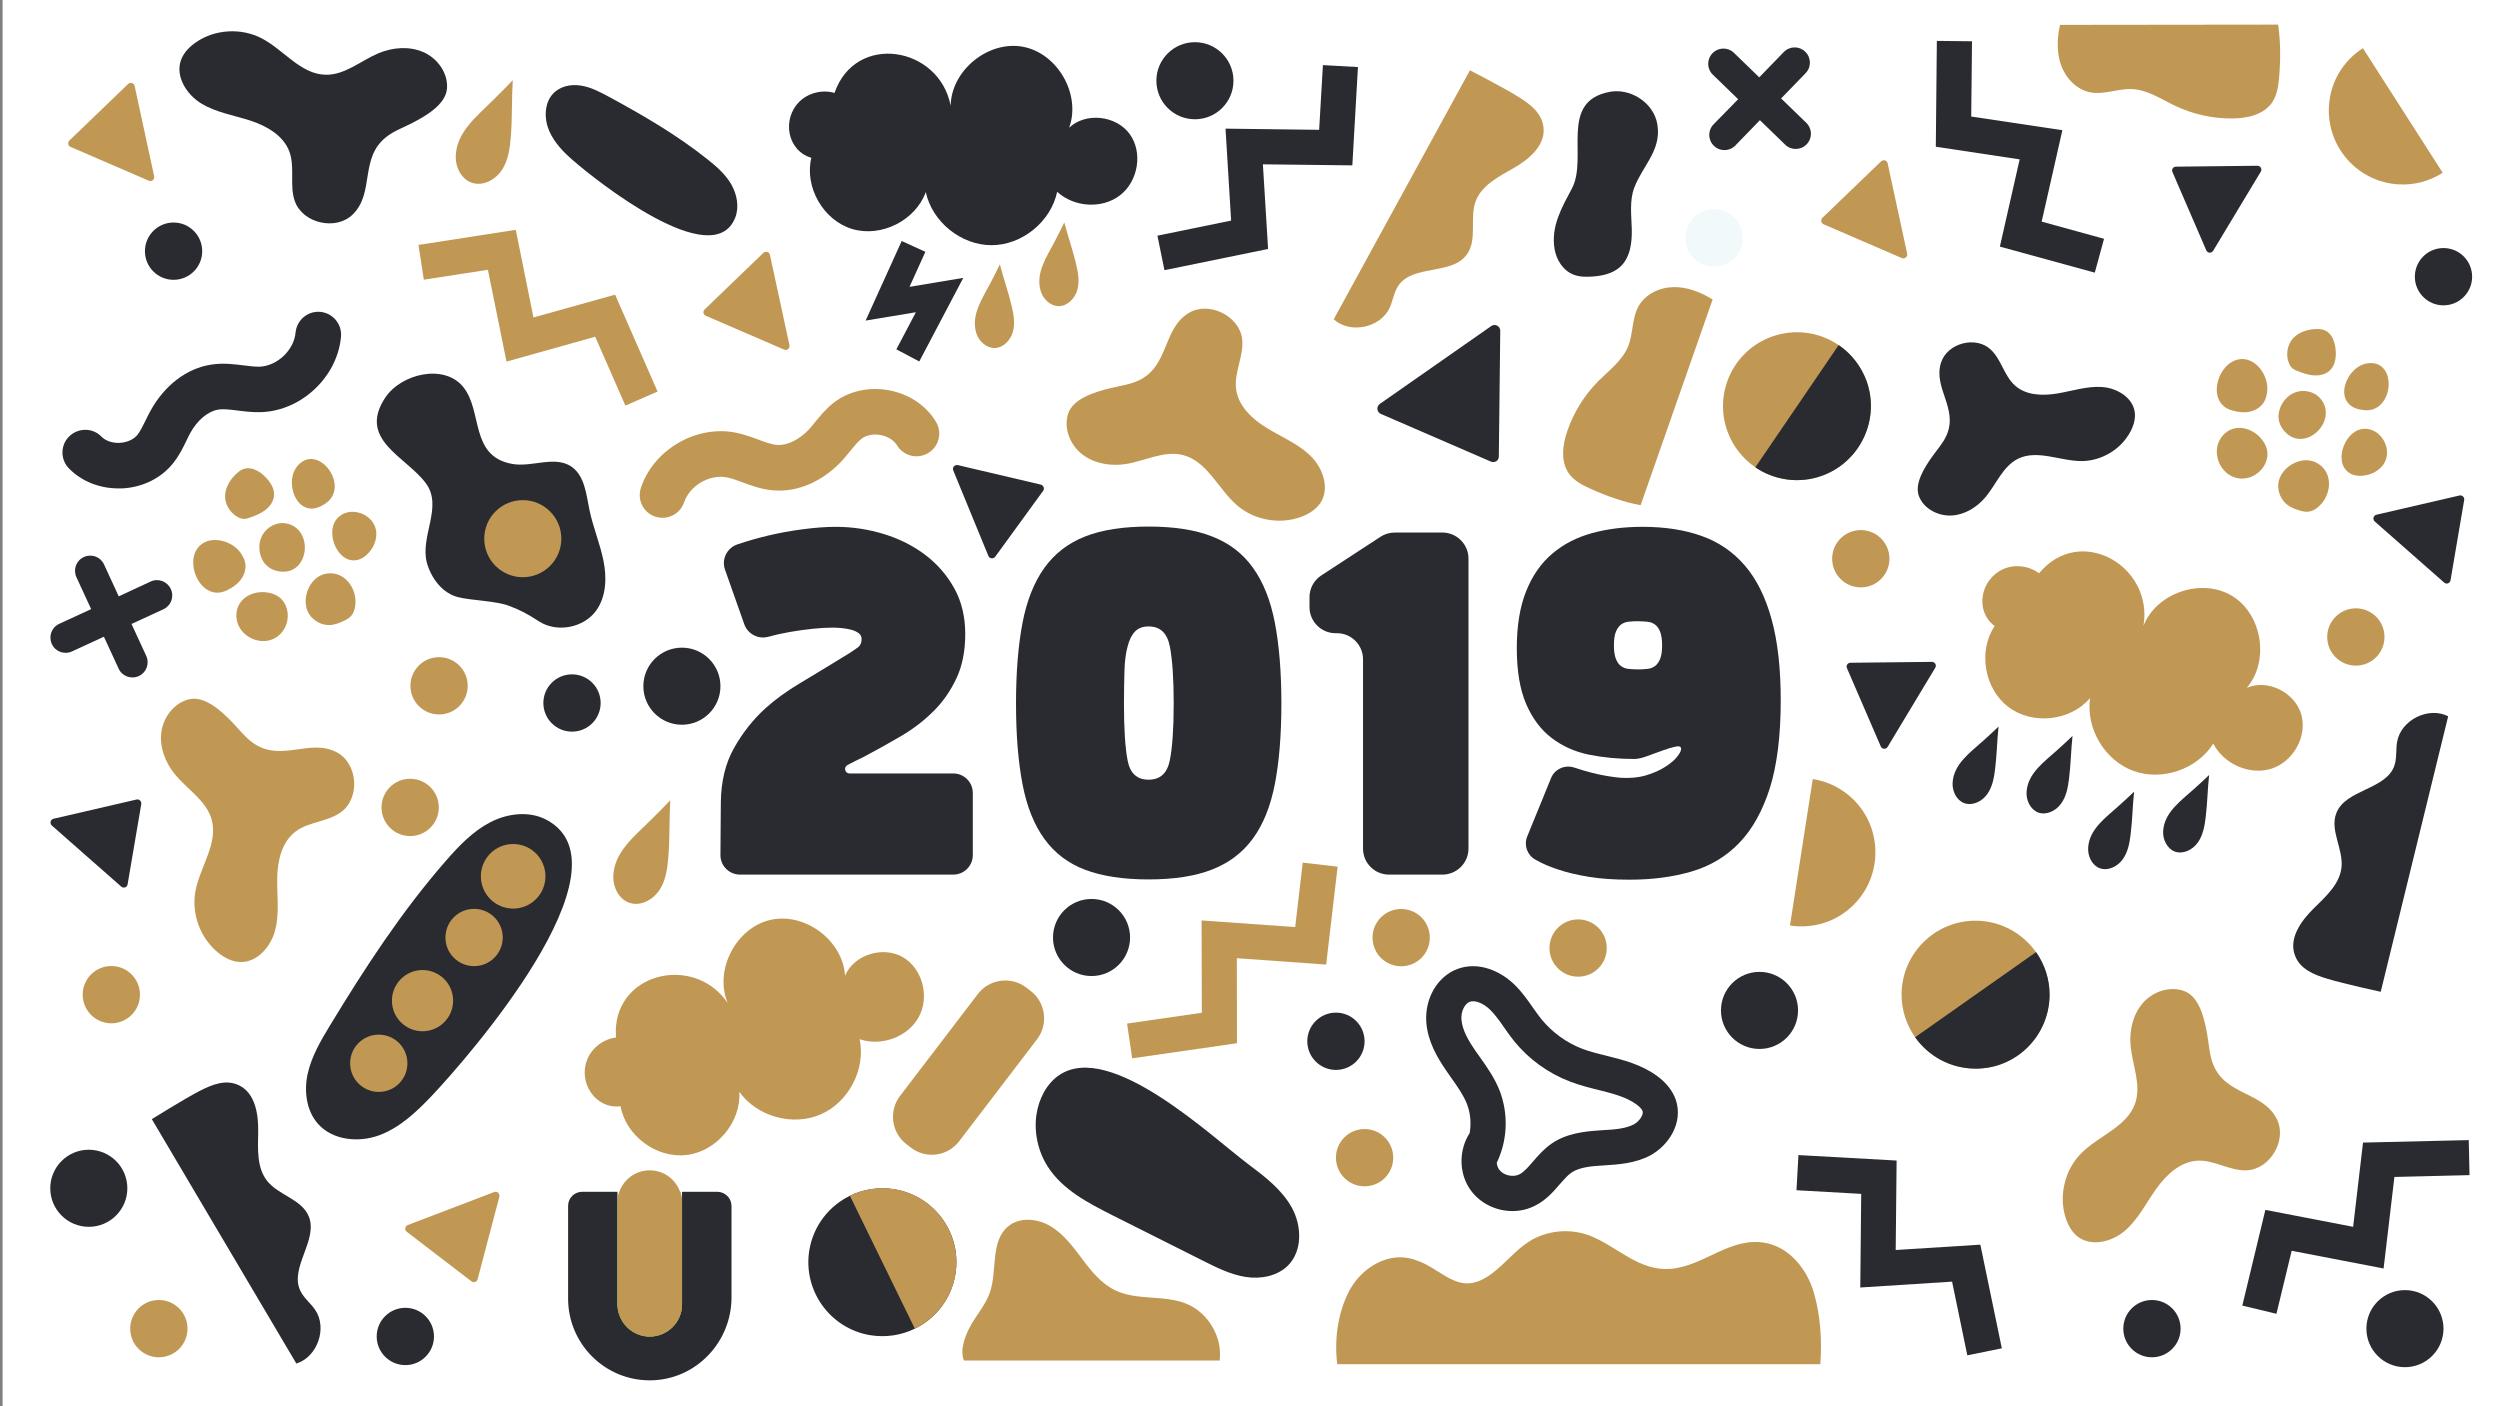 <?xml version="1.0" encoding="utf-8"?>
<!-- Generator: Adobe Illustrator 22.1.0, SVG Export Plug-In . SVG Version: 6.00 Build 0)  -->
<svg version="1.1" xmlns="http://www.w3.org/2000/svg" xmlns:xlink="http://www.w3.org/1999/xlink" x="0px" y="0px"
	 viewBox="0 0 1920 1080" style="enable-background:new 0 0 1920 1080;" xml:space="preserve">
<rect x="0" y="0" width="1920" height="1080" fill="#808080" stroke="none"/>
<style type="text/css">
	.st0{fill:#FFFFFF;}
	.st1{fill:#C09854;}
	.st2{fill:#292B30;}
	.st3{fill:#F2F9FB;}
	.st4{fill:#42AC3F;}
</style>
<g id="Back">
	<g>
		<rect x="2" y="0" class="st0" width="1918" height="1080"/>
	</g>
</g>
<g id="Layer_1">
	<g>
		<polygon class="st1" points="480.3,311.5 457.1,258.6 389,277.7 374.7,207.2 325.5,214.8 321.4,188.1 396.1,176.5 409.7,243.8 
			472.4,226.3 505,300.7 		"/>
	</g>
	<g>
		<polygon class="st2" points="1748.3,1009 1722.1,1002.7 1739.8,929.2 1807.2,942.2 1814.8,877.5 1896,875.6 1896.6,902.5 
			1838.9,903.9 1830.6,974.2 1760,960.6 		"/>
	</g>
	<g>
		<path class="st1" d="M1024.3,245.2c12.6,11.4,35.7,6.7,42.9-8.7c2.6-5.6,3.3-12.1,6.8-17.2c11.1-16.3,40.9-7.8,52.5-23.8
			c8.3-11.3,2-27.8,6.8-40.9c4.6-12.4,17.8-19,29.3-25.6c11.5-6.6,23.6-16.7,22.9-29.9c-0.6-12-10.2-19-19.5-24.8
			c-11.7-7.3-37.1-20.3-37.1-20.3L1024.3,245.2z"/>
	</g>
	<g>
		<path class="st2" d="M227.6,1047.2c16.2-5,24-27.3,14.4-41.3c-3.5-5.1-8.7-9-11.4-14.7c-8.4-17.9,14.2-39.1,6.4-57.3
			c-5.5-12.9-22.9-15.9-31.7-26.8c-8.3-10.3-7.2-25-7-38.2c0.2-13.2-2.3-28.8-14-35c-10.6-5.6-21.5-0.9-31.3,4.1
			c-12.2,6.4-36.4,21.5-36.4,21.5L227.6,1047.2z"/>
	</g>
	<g>
		<path class="st2" d="M1880.2,550.1c-15.1-7.7-36.2,2.8-39.2,19.5c-1.1,6.1-0.1,12.6-2.1,18.4c-6.5,18.7-37.5,18.1-44.6,36.5
			c-5.1,13.1,5.3,27.3,4,41.3c-1.2,13.2-12.3,22.9-21.7,32.2c-9.4,9.3-18.5,22.2-14.4,34.8c3.6,11.4,14.8,15.7,25.2,18.9
			c13.2,4,41,10,41,10L1880.2,550.1z"/>
	</g>
	<g>
		<path class="st2" d="M801.1,377l-36.8,50.6c-1.4,1.9-4.3,1.5-5.2-0.6l-27-65.7c-0.9-2.3,1.1-4.6,3.5-4.1l63.8,15
			C801.5,372.8,802.4,375.3,801.1,377z"/>
	</g>
	<g>
		<path class="st1" d="M362.1,984.1L312.4,946c-1.9-1.4-1.4-4.3,0.8-5.2l66.3-25.3c2.3-0.9,4.6,1.2,4,3.6l-16.7,63.4
			C366.3,984.6,363.8,985.4,362.1,984.1z"/>
	</g>
	<g>
		<path class="st2" d="M1671.1,128l62.6-0.7c2.3,0,3.8,2.5,2.6,4.5l-36.6,60.8c-1.3,2.1-4.3,1.9-5.3-0.4l-26-60.2
			C1667.6,130.2,1669,128,1671.1,128z"/>
	</g>
	<g>
		<path class="st2" d="M1421.1,509l62.6-0.7c2.3,0,3.8,2.5,2.6,4.5l-36.6,60.8c-1.3,2.1-4.3,1.9-5.3-0.4l-26-60.2
			C1417.6,511.2,1419,509,1421.1,509z"/>
	</g>
	<g>
		<path class="st1" d="M1399.6,167.3l45.1-43.4c1.7-1.6,4.5-0.8,5,1.5l15,69.4c0.5,2.4-1.9,4.4-4.1,3.4l-60.2-26
			C1398.5,171.3,1398.1,168.8,1399.6,167.3z"/>
	</g>
	<g>
		<path class="st1" d="M541.2,237.6l45.1-43.4c1.7-1.6,4.5-0.8,5,1.5l15,69.4c0.5,2.4-1.9,4.4-4.1,3.4l-60.2-26
			C540.1,241.7,539.6,239.1,541.2,237.6z"/>
	</g>
	<g>
		<path class="st1" d="M53.3,107.9l45.1-43.4c1.7-1.6,4.5-0.8,5,1.5l15,69.4c0.5,2.4-1.9,4.4-4.1,3.4l-60.2-26
			C52.2,112,51.8,109.4,53.3,107.9z"/>
	</g>
	<g>
		<path class="st2" d="M1892.5,384l-10.5,61.7c-0.4,2.3-3.2,3.3-4.9,1.7l-53.3-46.9c-1.8-1.6-1.1-4.6,1.3-5.2l63.9-14.8
			C1890.9,380.1,1892.9,381.9,1892.5,384z"/>
	</g>
	<g>
		<path class="st2" d="M108.5,617.5l-10.5,61.7c-0.4,2.3-3.2,3.3-4.9,1.7l-53.3-46.9c-1.8-1.6-1.1-4.6,1.3-5.2l63.9-14.8
			C106.9,613.6,108.8,615.4,108.5,617.5z"/>
	</g>
	<g>
		<circle class="st1" cx="337.2" cy="526.7" r="22"/>
	</g>
	<g>
		<circle class="st2" cx="311.3" cy="1026.4" r="22"/>
	</g>
	<g>
		<circle class="st2" cx="439.3" cy="539.9" r="22"/>
	</g>
	<g>
		<circle class="st2" cx="133.3" cy="192.9" r="22"/>
	</g>
	<g>
		<circle class="st3" cx="1316.4" cy="182.7" r="22"/>
	</g>
	<g>
		<circle class="st1" cx="85.5" cy="763.9" r="22"/>
	</g>
	<g>
		<circle class="st1" cx="315" cy="620.1" r="22"/>
	</g>
	<g>
		<circle class="st1" cx="122" cy="1020.4" r="22"/>
	</g>
	<g>
		<circle class="st1" cx="1212" cy="728.1" r="22"/>
	</g>
	<g>
		<circle class="st1" cx="1076.1" cy="720.1" r="22"/>
	</g>
	<g>
		<circle class="st1" cx="1048" cy="889.1" r="22"/>
	</g>
	<g>
		<circle class="st1" cx="1429.1" cy="429.1" r="22"/>
	</g>
	<g>
		<circle class="st2" cx="1652.7" cy="1020.4" r="22"/>
	</g>
	<g>
		<circle class="st2" cx="1876.6" cy="212.5" r="22"/>
	</g>
	<g>
		<circle class="st1" cx="1809.3" cy="489.2" r="22"/>
	</g>
	<g>
		<polygon class="st2" points="1510.9,1040.9 1499.2,984.3 1428.7,988.8 1429.4,916.9 1379.7,914.1 1381.2,887.1 1456.6,891.3 
			1455.9,960 1520.9,955.9 1537.4,1035.5 		"/>
	</g>
	<g>
		<polygon class="st2" points="1608.8,209.4 1535.9,189.4 1551.1,122.4 1486.7,112.7 1487.5,31.4 1514.5,31.7 1513.9,89.5 
			1583.9,100 1568,170.2 1615.9,183.4 		"/>
	</g>
	<g>
		<polygon class="st2" points="894.3,207.5 888.9,181 945.5,169.4 941.2,98.8 1013.1,99.7 1016,50 1042.9,51.5 1038.6,127 
			969.9,126.2 973.9,191.2 		"/>
	</g>
	<g>
		<path class="st2" d="M813.6,825.6c-10,6.7-15.8,18.5-17.6,30.4c-2,13.8,1.2,28.3,8.7,40c11.3,17.7,31,27.9,49.8,37.4
			c23.2,11.7,46.5,23.4,69.7,35c10.4,5.2,21,10.5,32.5,12.3c11.5,1.8,24.3-0.6,32.5-8.8c11.2-11.3,10.6-30.4,3-44.3
			c-7.6-13.9-20.7-23.9-33.4-33.4C930.5,873,852.9,799.2,813.6,825.6z"/>
	</g>
	<g>
		<path class="st2" d="M623.1,121.2c-18.8-5.6-22.5-29.9-9.3-43c6.9-6.9,17.8-9.6,27.1-6.8c16.1-46.7,80.5-35.9,89.2,9.8
			c0.5-27.2,28.8-50.2,55.5-45.3c26.7,5,44.8,36.7,35.5,62.2c12.8-12.1,36-9.4,46.4,4.7c10.4,14.1,6.7,36.3-7.2,47.1
			c-13.9,10.8-35.5,9.3-48.4-2.6c-4.8,22.9-26.9,41-50.4,41c-23.4,0-45.6-17.9-50.5-40.8c-7.9,21.8-34.1,35-56.4,28.4
			S617.7,143.7,623.1,121.2z"/>
	</g>
	<g>
		<polygon class="st2" points="706,277.6 688.4,268.3 703.4,239.8 664.8,246.2 692.5,185.1 710.7,193.4 698.5,220.3 739.8,213.4 		
			"/>
	</g>
	<g>
		<path class="st1" d="M749.8,255.8c-4.3-13.8,4.7-26.6,10.8-38.3c2.5-4.9,5-9.6,7.3-14.5c2.7,10.6,6.5,21,9,31.8
			c1.6,6.6,2.8,13.5,1,20c-1.8,6.5-7.4,12.4-14.1,12.5C757.3,267.3,751.7,261.9,749.8,255.8z"/>
	</g>
	<g>
		<path class="st1" d="M799.3,223.6c-4.3-13.8,4.7-26.6,10.8-38.3c2.5-4.9,5-9.6,7.3-14.5c2.7,10.6,6.5,21,9,31.8
			c1.6,6.6,2.8,13.5,1,20c-1.8,6.5-7.4,12.4-14.1,12.5C806.8,235.2,801.2,229.8,799.3,223.6z"/>
	</g>
	<g>
		<path class="st1" d="M350,120.5c0.2-19,16.6-31.5,28.8-43.7c5.1-5.1,10.1-10,15-15.2c-0.9,14.4-0.3,28.9-1.5,43.4
			c-0.7,8.9-1.9,18-6.8,25.5c-4.8,7.4-14.2,12.6-22.7,10C354.7,138,349.9,129,350,120.5z"/>
	</g>
	<g>
		<path class="st1" d="M471,673.5c0.2-19,16.6-31.5,28.8-43.7c5.1-5.1,10.1-10,15-15.2c-0.9,14.4-0.3,28.9-1.5,43.4
			c-0.7,8.9-1.9,18-6.8,25.5c-4.8,7.4-14.2,12.6-22.7,10C475.7,691,470.9,682,471,673.5z"/>
	</g>
	<g>
		<path class="st1" d="M1531.9,480.8c-15.7-11.8-10.7-35.8,6.3-43.6c8.9-4.1,20-2.8,27.8,3.1c31.4-38.2,88-5.6,80.2,40.3
			c9.9-25.3,44.5-37,67.8-23.1s29.2,50,11.6,70.7c16.2-6.9,37,3.7,41.8,20.6c4.8,16.9-6.4,36.4-23.1,41.6s-36.5-3.7-44.5-19.3
			c-12.5,19.8-39.5,29-61.5,20.9c-22-8.1-36.5-32.7-33.1-55.9c-15,17.7-44.2,20.9-62.7,6.9C1523.9,529,1519,500,1531.9,480.8z"/>
	</g>
	<g>
		<path class="st2" d="M1603.7,651.1c0.8-14.4,13.7-23.3,23.4-32.1c4.1-3.7,8-7.2,11.9-11c-1.2,10.9-1.3,22-2.7,32.9
			c-0.8,6.7-2.1,13.6-6.1,19.1c-3.9,5.5-11.2,9.1-17.6,6.8C1606.7,664.6,1603.3,657.6,1603.7,651.1z"/>
	</g>
	<g>
		<path class="st2" d="M1499.6,601.1c0.8-14.4,13.7-23.3,23.4-32.1c4.1-3.7,8-7.2,11.9-11c-1.2,10.9-1.3,22-2.7,32.9
			c-0.8,6.7-2.1,13.6-6.1,19.1c-3.9,5.5-11.2,9.1-17.6,6.8C1502.6,614.6,1499.2,607.6,1499.6,601.1z"/>
	</g>
	<g>
		<path class="st2" d="M1661.3,638.3c0.8-14.4,13.7-23.3,23.4-32.1c4.1-3.7,8-7.2,11.9-11c-1.2,10.9-1.3,22-2.7,32.9
			c-0.8,6.7-2.1,13.6-6.1,19.1c-3.9,5.5-11.2,9.1-17.6,6.8C1664.3,651.7,1660.9,644.7,1661.3,638.3z"/>
	</g>
	<g>
		<path class="st2" d="M1556.4,608.3c0.8-14.4,13.7-23.3,23.4-32.1c4.1-3.7,8-7.2,11.9-11c-1.2,10.9-1.3,22-2.7,32.9
			c-0.8,6.7-2.1,13.6-6.1,19.1c-3.9,5.5-11.2,9.1-17.6,6.8C1559.4,621.7,1556,614.7,1556.4,608.3z"/>
	</g>
	<g>
		<path class="st1" d="M476.6,849.6c-19.5,2.4-32.6-18.4-25.7-35.7c3.6-9.1,12.4-15.9,22.2-17.1c-3.9-49.3,59.5-65.1,85.7-26.6
			c-10.4-25.1,6.3-57.6,32.8-63.7s55.7,15.7,57.4,42.8c6.9-16.2,29.2-23,44.4-14.2c15.2,8.8,20.7,30.6,12.2,46
			c-8.4,15.4-28.8,22.7-45.4,17c4.8,22.9-8.3,48.3-29.8,57.7c-21.5,9.4-49,1.8-62.6-17.3c1.5,23.1-17.3,45.7-40.3,48.5
			C504.3,889.9,480.7,872.4,476.6,849.6z"/>
	</g>
	<g>
		<path class="st1" d="M1754.4,331.1c15.4,17.7,42-7.8,27.8-24.9c-4.5-5.4-12.5-7.3-19.1-5s-11.6,8.5-12.9,15.4
			C1749.1,322,1750.9,327.2,1754.4,331.1z"/>
	</g>
	<g>
		<path class="st1" d="M1749.8,371c-0.8,6.3,1.9,13,7,16.8c2.6,2,5.8,3.2,8.9,4.1c2.4,0.8,5,1.4,7.5,1c3-0.4,5.7-2.1,7.9-4.2
			c9.9-9,11.1-26.8-2.4-33.5C1767.3,349.5,1751.5,358.7,1749.8,371z"/>
	</g>
	<g>
		<path class="st1" d="M1806.6,364.4c2,0.8,4.2,1.1,6.4,1c6.5-0.1,13-2.9,17-8c8.9-11.6-1.7-30.6-16.6-27.8
			C1799.4,332.4,1791.2,358.1,1806.6,364.4z"/>
	</g>
	<g>
		<path class="st1" d="M1811.9,314.4c2.5,0.5,5,0.9,7.5,0.6c19.3-2.2,21-38-0.2-36.1C1801.7,280.5,1790.9,309.7,1811.9,314.4z"/>
	</g>
	<g>
		<path class="st1" d="M1759,262.7c-2.7,4.8-3.2,10.8-1.2,15.9c0.7,1.8,1.7,3.5,3.2,4.6c1,0.7,2.1,1.2,3.2,1.6
			c4.2,1.7,8.6,3.3,13.1,3.5c4.6,0.3,9.4-1,12.5-4.3c3.7-3.9,4.4-9.7,4-15c-0.6-7.9-4-15.8-12.6-16.3
			C1772.9,252.3,1763.3,255.2,1759,262.7z"/>
	</g>
	<g>
		<path class="st1" d="M1710,313.5c1.4,0.8,3,1.4,4.5,1.8c4.3,1.2,8.9,1.8,13.2,0.9s8.5-3.4,10.9-7.2c1.5-2.4,2.2-5.3,2.6-8.1
			c1.7-13.2-11-30.3-25.7-23.7C1703,282.8,1696.4,305.4,1710,313.5z"/>
	</g>
	<g>
		<path class="st1" d="M1720.5,367.5c-14.5-1-22.8-19-15-30.9c7.6-11.5,21.9-9.7,30.5-0.4c2.4,2.6,4.3,5.8,5.1,9.4
			c1.5,7.3-2.6,15.2-9.1,19C1728.6,366.8,1724.5,367.8,1720.5,367.5z"/>
	</g>
	<g>
		<path class="st1" d="M214.8,438.9c23.2,3.1,26.5-33.5,4.5-37c-6.9-1.1-14.2,2.8-17.7,8.9s-3.1,14,0.4,20.1
			C204.8,435.5,209.6,438.2,214.8,438.9z"/>
	</g>
	<g>
		<path class="st1" d="M237.6,471.9c3.5,5.3,10,8.6,16.3,8.1c3.3-0.3,6.4-1.4,9.4-2.8c2.3-1,4.7-2.3,6.4-4.2c2-2.3,2.9-5.4,3.2-8.4
			c1.5-13.3-9.3-27.5-23.9-23.7C236.7,444.3,230.8,461.6,237.6,471.9z"/>
	</g>
	<g>
		<path class="st1" d="M276,429.6c2.1-0.7,3.9-2,5.5-3.4c4.8-4.3,7.9-10.8,7.5-17.2c-0.9-14.6-21.4-21.9-30.7-10
			C249.5,410.2,260.3,435,276,429.6z"/>
	</g>
	<g>
		<path class="st1" d="M247.1,388.4c2.2-1.2,4.4-2.6,6-4.4c13.1-14.4-9.2-42.4-23.9-27C217.1,369.7,228.2,398.8,247.1,388.4z"/>
	</g>
	<g>
		<path class="st1" d="M173.2,384.4c1.1,5.4,4.7,10.2,9.6,12.8c1.7,0.9,3.5,1.5,5.4,1.3c1.2-0.1,2.4-0.5,3.5-0.9
			c4.3-1.5,8.6-3.2,12.2-6c3.6-2.8,6.4-6.9,6.6-11.5c0.2-5.3-3.1-10.2-6.9-14c-5.6-5.6-13.5-9.2-20.2-3.9
			C176.8,367.4,171.5,375.9,173.2,384.4z"/>
	</g>
	<g>
		<path class="st1" d="M169.8,454.9c1.6-0.3,3.1-0.9,4.6-1.6c4-1.9,7.8-4.5,10.5-8.1c2.7-3.6,4.2-8.1,3.5-12.5
			c-0.5-2.8-1.8-5.4-3.4-7.8c-7.4-11.1-28.3-15.5-35-0.9C144.3,436.4,154.2,457.8,169.8,454.9z"/>
	</g>
	<g>
		<path class="st1" d="M213.3,488.7c-11.6,8.8-29.7,0.7-31.6-13.4c-1.8-13.6,10.1-21.8,22.7-20.4c3.6,0.4,7.1,1.5,10,3.7
			c6,4.5,8,13.2,5.7,20.3C218.9,482.8,216.5,486.2,213.3,488.7z"/>
	</g>
	<g>
		<path class="st2" d="M1490.7,278.5c-6.2,19.5,13.3,35.1,4.3,55.7c-2.7,6.2-7.4,11.2-11.3,16.8c-5.5,7.8-14,20.8-9.7,30.7
			c4,9.4,14.8,14.8,25,14.2c10.2-0.6,19.6-6.5,26.1-14.4c8.2-9.9,13.1-23.3,24.6-29.1c15-7.5,32.7,1.9,49.4,1.7
			c15.1-0.2,29.9-9.1,37-22.5c2.5-4.6,4.1-9.9,3.4-15.1c-1.6-11.4-13.9-18.6-25.4-19.3s-22.7,3.1-34.1,5
			c-11.4,1.9-24.2,1.5-32.7-6.3c-8.2-7.5-10.3-20-18.5-27.5C1517.4,257.7,1495.5,263.5,1490.7,278.5z"/>
	</g>
	<g>
		<path class="st2" d="M1273,96.6c2.7,19.2-11.7,31.1-17.9,47.6c-3.7,9.9-2.2,21-1.9,31.6c0.3,10.6-1.2,22.4-9.2,29.4
			c-5.7,5-13.6,6.7-21.2,7.2c-4.8,0.3-9.7,0.3-14.1-1.4c-8.1-3-13.4-11.3-14.8-19.8c-2.9-17.5,5.7-32,13.4-46.6
			c12.5-23.9-10.4-66.9,29.2-74.1c15-2.7,31.4,7.2,35.6,21.8C1272.5,93.7,1272.8,95.1,1273,96.6z"/>
	</g>
	<g>
		<path class="st1" d="M1788.6,81.8c1-19,11.2-35.3,26.1-44.8l61.3,95.7c-9.7,6.2-21.3,9.6-33.7,8.9
			C1811,139.9,1787,113.2,1788.6,81.8z"/>
	</g>
	<g>
		<path class="st2" d="M331.5,841.7c26.4-27.8,156.3-175.8,88.2-212.1c-13.2-7-29.9-5-43.2,1.9c-13.3,6.9-23.9,18-33.8,29.3
			c-34.1,39-62.5,82.6-89.3,126.8c-7.1,11.7-14.1,23.7-17.1,37c-2.9,13.3-1.1,28.4,8,38.6c11.3,12.6,31.1,14.5,46.9,8.7
			S319.9,853.9,331.5,841.7z"/>
	</g>
	<g>
		<path class="st2" d="M440.7,123.7c16.9,14.7,106.7,86.3,123.9,43.6c3.3-8.3,1.4-18.2-3.1-25.9s-11.3-13.6-18.1-19
			c-23.6-18.8-49.6-33.9-75.8-48.1c-6.9-3.7-14-7.5-21.7-8.6c-7.7-1.2-16.1,0.6-21.4,6.5c-6.6,7.3-6.7,19.4-2.6,28.6
			S433.2,117.3,440.7,123.7z"/>
	</g>
	<g>
		<path class="st2" d="M733.7,978.9c-3.2,18.7-15.2,33.8-31.1,41.5c-10.3,5.1-22.3,7-34.5,5c-30.9-5.3-51.7-34.6-46.5-65.5
			c3.2-18.7,15.2-33.8,31.1-41.5c10.3-5.1,22.3-7,34.5-5C718.2,918.7,739,948,733.7,978.9z"/>
	</g>
	<g>
		<path class="st1" d="M733.7,978.9c-3.2,18.7-15.2,33.8-31.1,41.5l-49.9-102.1c10.3-5.1,22.3-7,34.5-5
			C718.2,918.7,739,948,733.7,978.9z"/>
	</g>
	<g>
		<path class="st1" d="M1399.5,365.3c-17.8,6.5-36.9,3.5-51.4-6.4c-9.5-6.5-17.1-15.9-21.4-27.5c-10.7-29.5,4.4-62.1,33.9-72.8
			c17.9-6.5,36.9-3.5,51.4,6.4c9.5,6.5,17.1,15.9,21.4,27.5C1444.1,321.9,1428.9,354.5,1399.5,365.3z"/>
	</g>
	<g>
		<path class="st2" d="M1399.5,365.3c-17.8,6.5-36.9,3.5-51.4-6.4l64-93.9c9.5,6.5,17.1,15.9,21.4,27.5
			C1444.1,321.9,1428.9,354.5,1399.5,365.3z"/>
	</g>
	<g>
		<path class="st1" d="M1516.7,820.7c-19-0.2-35.7-9.7-45.9-24.1c-6.6-9.4-10.5-20.9-10.4-33.2c0.3-31.4,26-56.6,57.3-56.3
			c19,0.2,35.7,9.7,45.9,24.1c6.6,9.4,10.5,20.9,10.4,33.2C1573.7,795.9,1548.1,821.1,1516.7,820.7z"/>
	</g>
	<g>
		<path class="st2" d="M1516.7,820.7c-19-0.2-35.7-9.7-45.9-24.1l92.9-65.4c6.6,9.4,10.5,20.9,10.4,33.2
			C1573.7,795.9,1548.1,821.1,1516.7,820.7z"/>
	</g>
	<g>
		<path class="st2" d="M1161.6,930.1c-12.3,0-24.4-5.6-31.9-15.7c-9.5-12.9-9.5-31.1-1-44.2c1.3-7.5,0.6-15.4-2.1-22.4
			c-2.7-6.8-7.2-13.2-12.1-20.1c-1.3-1.9-2.6-3.7-3.9-5.6c-6.9-10.1-14.1-22.3-15.2-37c-1.3-18.3,8.5-35.1,23.8-40.9
			c16.6-6.2,33.4,1.9,43.5,11.6c5.9,5.6,10.2,11.8,14.4,17.8c2.2,3.2,4.4,6.2,6.6,9c8.4,10.3,19.4,18.3,31.8,23
			c5.6,2.1,11.7,3.6,18.2,5.2c13.2,3.3,26.8,6.7,39,15.6c7.1,5.2,11.9,11.4,14.3,18.2c6,17.7-5.6,35.2-19.5,42.7
			c-11.6,6.2-24.3,7-35.4,7.7l-1.4,0.1c-8.8,0.5-17.9,1.4-23.9,5.5c-3,2.1-5.9,5.5-9,9c-4.7,5.5-10.1,11.7-18,15.9
			C1174.1,928.6,1167.8,930.1,1161.6,930.1z M1149.5,893c0.2,2,0.8,3.9,2,5.4c3.3,4.4,10.7,6,15.6,3.4c3.4-1.8,6.6-5.5,10.3-9.8
			c3.9-4.5,8.3-9.6,14.2-13.7c11.6-8,25.5-9.4,37.5-10.2l1.4-0.1c9.2-0.5,17.9-1.1,24.3-4.5c4.3-2.3,7.6-7.4,6.7-10.2
			c-0.5-1.4-2.2-3.3-4.7-5.1c-7.9-5.8-18.4-8.4-29.5-11.2c-6.9-1.7-14-3.5-21.1-6.2c-17-6.4-32-17.2-43.4-31.3
			c-2.8-3.5-5.3-7-7.7-10.5c-3.6-5.2-7.1-10.1-11-13.8c-5.1-4.9-11.5-7.3-15.4-5.8c-3.9,1.5-6.8,7.6-6.3,13.6
			c0.6,8.3,5.7,16.6,10.5,23.7c1.2,1.8,2.4,3.5,3.7,5.2c5.6,7.9,11.3,16,15.2,25.9C1158.6,855.6,1157.8,875.9,1149.5,893z"/>
	</g>
	<g>
		<path class="st1" d="M1027,1047.7h371c1.4-18.2,0.1-37.6-5-55.1c-5.1-17.5-18.1-33.9-35.9-37.8c-27.6-6-48.3,17.8-74.3,19.7
			c-23.9,1.8-40.1-16.6-60.8-25.1c-15.3-6.3-33.7-4.8-47.7,4.1c-10.5,6.7-18.3,16.9-28.3,24.4c-27.4,20.7-38.1-6.2-63.9-11.6
			c-18.5-3.9-37.6,8.8-46.2,25.7C1027.3,1008.9,1024.7,1028.9,1027,1047.7z"/>
	</g>
	<g>
		<path class="st2" d="M327.1,371.2c13.3,18-4.8,41,0.8,61.2c3.4,12,12.1,23.4,24.2,26.3c10.4,2.5,29,2.8,38.9,6.6
			c8.9,3.3,14.9,6.7,22.9,11.9c13.8,8.9,34.3,5.1,44-8.3c7.8-10.9,8.2-25.5,5.5-38.6c-2.7-13.1-8-25.6-10.7-38.7
			c-2.5-12.2-3.7-26.5-14.1-33.4c-12.8-8.4-30,0.8-45.2-1.9c-32.9-5.9-22.4-40.7-37.8-59.3c-14.7-17.8-47.6-10-59.8,8.5
			C274.5,337.8,311.9,350.6,327.1,371.2z"/>
	</g>
	<g>
		<circle class="st1" cx="401.5" cy="413.7" r="29.6"/>
	</g>
	<g>
		<circle class="st2" cx="1847" cy="1020.4" r="29.6"/>
	</g>
	<g>
		<circle class="st2" cx="68.2" cy="912.6" r="29.6"/>
	</g>
	<g>
		<circle class="st2" cx="1351.3" cy="776" r="29.6"/>
	</g>
	<g>
		<circle class="st2" cx="838.3" cy="720" r="29.6"/>
	</g>
	<g>
		<circle class="st2" cx="917.7" cy="62" r="29.6"/>
	</g>
	<g>
		<circle class="st2" cx="523.7" cy="527" r="29.6"/>
	</g>
	<g>
		<path class="st1" d="M1582.1,19.1c-2.3,10.4-2.7,21.6,1,31.5s12.2,18.6,22.7,20.4c10.5,1.8,21.1-3.1,31.7-2.6
			c11.8,0.6,22.2,7.7,32.9,12.8c13.6,6.5,28.8,9.9,43.9,9.8c11.6-0.1,24.4-2.9,30.8-12.5c3.6-5.3,4.6-12,5.2-18.4
			c1.2-13.7,1.3-27.6-0.7-41.2L1582.1,19.1z"/>
	</g>
	<g>
		<path class="st1" d="M1315.3,230c-9.1-5.6-19.4-9.7-30.1-9.5c-10.7,0.2-21.6,5.4-26.8,14.7c-5.2,9.3-4,20.9-8,30.8
			c-4.5,11-14.6,18.4-23,26.8c-10.6,10.7-18.8,23.9-23.7,38.2c-3.8,10.9-5.3,24,1.6,33.2c3.9,5.1,9.8,8.3,15.6,10.9
			c12.5,5.7,25.6,10.4,39.1,12.9L1315.3,230z"/>
	</g>
	<g>
		<path class="st2" d="M1145,354.5l-84.5-36.6c-3.2-1.4-3.6-5.7-0.8-7.7l85.6-59.8c2.9-2.1,7,0.1,6.9,3.7l-1.1,96.4
			C1151.2,353.7,1147.9,355.8,1145,354.5z"/>
	</g>
	<g>
		<path class="st1" d="M699.6,881.4l-3.4-2.6c-11.6-8.9-13.8-25.5-5-37.1l59.8-78.3c8.9-11.6,25.5-13.8,37.1-5l3.4,2.6
			c11.6,8.9,13.8,25.5,5,37.1l-59.8,78.3C727.8,888.1,711.2,890.3,699.6,881.4z"/>
	</g>
	<g>
		<path class="st2" d="M1387.3,94.4l-19.4-18.8l18.8-19.4c4.5-4.6,4.4-12-0.3-16.5v0c-4.6-4.5-12-4.4-16.5,0.3l-18.8,19.4
			l-19.4-18.8c-4.6-4.5-12-4.4-16.5,0.3v0c-4.5,4.6-4.4,12,0.3,16.5l19.4,18.8L1316,95.5c-4.5,4.6-4.4,12,0.3,16.5v0
			c4.6,4.5,12,4.4,16.5-0.3l18.8-19.4l19.4,18.8c4.6,4.5,12,4.4,16.5-0.3v0C1392,106.3,1391.9,98.9,1387.3,94.4z"/>
	</g>
	<g>
		<path class="st2" d="M115.7,446.6L91.2,458l-11.3-24.5c-2.7-5.9-9.6-8.4-15.5-5.7h0c-5.9,2.7-8.4,9.6-5.7,15.5L70,467.8
			l-24.5,11.3c-5.9,2.7-8.4,9.6-5.7,15.5h0c2.7,5.9,9.6,8.4,15.5,5.7L79.8,489l11.3,24.5c2.7,5.9,9.6,8.4,15.5,5.7h0
			c5.9-2.7,8.4-9.6,5.7-15.5L101,479.2l24.5-11.3c5.9-2.7,8.4-9.6,5.7-15.5h0C128.5,446.5,121.6,443.9,115.7,446.6z"/>
	</g>
	<g>
		<path class="st1" d="M740.3,1044.9h196.4c2.3-17.8-8.6-36.5-25.2-43.5c-17.3-7.2-38-2.3-54.9-10.4c-10.6-5-18.3-14.5-25.3-23.9
			c-7.1-9.4-14.2-19.1-24.2-25.2c-10-6.1-23.9-7.5-32.9,0c-13.8,11.5-8.1,33.8-14,50.8c-3,8.7-9.2,15.9-13.9,23.9
			S736.8,1036.3,740.3,1044.9z"/>
	</g>
	<g>
		<path class="st2" d="M90.9,375.1c-14.6,0-28.3-5.5-37.9-15.3c-6.8-6.9-6.7-18,0.2-24.7s18-6.7,24.7,0.2c3.2,3.3,8.5,5.1,14.1,4.8
			c5.6-0.3,10.7-2.6,13.6-6.2c2.1-2.7,4-6.5,6-10.6c1.2-2.4,2.4-5,3.8-7.5c10.9-19.9,28-33,47-35.8c9-1.4,17.3-0.3,24.6,0.6
			c4.6,0.6,8.9,1.1,12.6,1c13.4-0.6,26.2-12.8,27.4-26.2c0.9-9.6,9.3-16.7,19-15.9c9.6,0.9,16.7,9.4,15.9,19
			c-2.7,30.7-30,56.7-60.8,58c-6.6,0.3-12.9-0.5-18.5-1.2c-5.6-0.7-10.8-1.4-15-0.7c-7.8,1.2-16.1,8.1-21.5,18c-1,1.8-2,3.9-3,6
			c-2.6,5.4-5.6,11.5-10.2,17.2c-9.2,11.5-23.4,18.5-39.1,19.3C92.9,375.1,91.9,375.1,90.9,375.1z"/>
	</g>
	<g>
		<path class="st1" d="M508.8,397.7c-1.8,0-3.7-0.3-5.5-0.9c-9.2-3-14.1-12.9-11.1-22.1c9.7-29.3,42.2-48.3,72.5-42.5
			c6.5,1.3,12.5,3.5,17.7,5.4c5.2,2,10.2,3.8,14.4,4.1c7.9,0.6,17.5-4.2,25.1-12.6c1.4-1.6,2.8-3.3,4.3-5.2
			c3.8-4.6,8.1-9.9,13.8-14.4c11.6-9.1,27-12.6,42.5-9.8c15.5,2.8,28.7,11.6,36.3,24.2c5,8.3,2.4,19-5.9,24c-8.3,5-19,2.4-24-5.9
			c-2.4-3.9-7.1-6.9-12.7-7.9c-5.5-1-11,0.1-14.6,2.9c-2.7,2.1-5.4,5.4-8.3,9c-1.7,2.1-3.5,4.3-5.4,6.5
			c-15.2,16.9-34.8,25.7-53.9,24.1c-9-0.7-16.9-3.6-23.8-6.2c-4.3-1.6-8.4-3.1-12.1-3.8c-13.2-2.5-28.5,6.4-32.7,19.2
			C522.9,393.1,516.1,397.7,508.8,397.7z"/>
	</g>
	<g>
		<path class="st2" d="M561.8,926.2v70.2c0,34.5-27.4,63.2-61.9,63.7c-35,0.5-63.6-27.8-63.6-62.8v-71.2c0-6,4.8-10.8,10.8-10.8
			h27.1l0,85.7c0,13.5,10.5,24.9,23.9,25.4c14.1,0.5,25.7-10.8,25.7-24.8v-86.3H551C556.9,915.4,561.8,920.2,561.8,926.2z"/>
	</g>
	<g>
		<path class="st4" d="M523.8,923.6v78.1c0,13.7-11.1,24.8-24.8,24.8s-24.8-11.1-24.8-24.8v-78.1c0-2.9,0.5-5.6,1.4-8.2h46.8
			C523.3,917.9,523.8,920.7,523.8,923.6z"/>
	</g>
	<g>
		<path class="st1" d="M523.8,923.6v78.1c0,13.7-11.1,24.8-24.8,24.8s-24.8-11.1-24.8-24.8v-78.1c0-2.9,0.5-5.6,1.4-8.2
			c3.4-9.7,12.6-16.6,23.4-16.6c6.9,0,13.1,2.8,17.5,7.3c2.6,2.6,4.6,5.8,5.9,9.3C523.3,917.9,523.8,920.7,523.8,923.6z"/>
	</g>
	<g>
		<circle class="st1" cx="290.9" cy="816.6" r="22"/>
	</g>
	<g>
		<circle class="st1" cx="324.5" cy="768.5" r="23.5"/>
	</g>
	<g>
		<circle class="st1" cx="364.1" cy="720" r="22"/>
	</g>
	<g>
		<circle class="st1" cx="394.1" cy="673" r="24.8"/>
	</g>
	<g>
		<path class="st1" d="M1748.5,859.2c-10.8-21-39.5-17.8-48.9-42c-2.8-7.3-3.1-15.2-4.5-22.9c-1.9-10.9-5.6-28.4-17.2-33
			c-11-4.4-24.2,0-32,8.8c-7.8,8.8-10.7,21.3-9.6,33.1c1.4,14.8,8.3,29.8,3.6,43.9c-6.1,18.3-28.3,25.1-41.8,38.9
			c-12.2,12.5-17,31.8-11.9,48.6c1.8,5.8,4.7,11.5,9.6,15.2c10.6,8,26.5,3.9,36.5-4.9c10-8.8,16-21.1,23.7-31.9
			c7.7-10.8,18.6-21,31.9-21.6c12.8-0.6,24.8,8,37.6,7.4C1743.6,898,1756.8,875.3,1748.5,859.2z"/>
	</g>
	<g>
		<path class="st1" d="M912.9,240.4c-20.2,12.3-14.9,40.7-38.4,51.8c-7,3.3-15,4.2-22.5,6.1c-10.7,2.7-27.9,7.6-31.7,19.5
			c-3.6,11.3,1.7,24.2,11.1,31.3c9.4,7.2,22,9.1,33.7,7.2c14.6-2.4,29.1-10.5,43.5-6.8c18.7,4.8,27.1,26.4,41.8,38.9
			c13.4,11.3,33,14.6,49.3,8.4c5.7-2.2,11.1-5.6,14.4-10.6c7.3-11.1,2-26.7-7.5-36c-9.5-9.3-22.2-14.5-33.5-21.4
			c-11.4-6.9-22.3-17.1-23.8-30.3c-1.5-12.8,6.1-25.3,4.7-38C951.9,242.5,928.3,231,912.9,240.4z"/>
	</g>
	<g>
		<path class="st2" d="M271,164.6c16.8-16.6,5.1-43,25.4-59.2c6.1-4.9,13.6-7.5,20.5-11.1c9.8-5.1,25.4-13.9,26.4-26.3
			c0.9-11.8-7.2-23.1-18-27.9c-10.8-4.8-23.5-3.8-34.4,0.7c-13.7,5.7-25.9,16.9-40.8,16.6c-19.3-0.3-32.4-19.5-49.6-28.2
			c-15.6-7.9-35.5-6.7-49.9,3.2c-5,3.4-9.5,8-11.6,13.7c-4.5,12.5,4.2,26.4,15.6,33.4c11.4,6.9,24.9,9,37.6,13.1
			c12.6,4.1,25.6,11.5,30.1,24c4.4,12.1-0.2,26,4.2,38.1C232.6,171.6,258.2,177.4,271,164.6z"/>
	</g>
	<g>
		<path class="st1" d="M258.9,577.9c-20.8-11.2-42.6,7.7-64.1-7c-6.4-4.4-11.2-10.8-16.6-16.4c-7.7-7.9-20.7-20.3-32.8-17.5
			c-11.5,2.6-20,13.7-21.5,25.4c-1.5,11.7,3.2,23.6,10.8,32.7c9.5,11.4,23.7,19.9,27.8,34.1c5.3,18.6-9.1,36.7-12.5,55.7
			c-3,17.2,4,35.9,17.6,46.8c4.7,3.8,10.4,6.8,16.5,7.1c13.3,0.7,24.1-11.8,27.3-24.7c3.3-12.9,1.3-26.5,1.5-39.7
			c0.2-13.3,3.5-27.8,14.1-35.8c10.3-7.7,24.9-7.4,35.2-15.1C276.7,612.6,274.8,586.5,258.9,577.9z"/>
	</g>
	<g>
		<circle class="st2" cx="1026" cy="799.7" r="22"/>
	</g>
	<g>
		<path class="st1" d="M1424,694.5c-13.3,13.6-31.8,19-49.3,16.3l17.5-112.5c11.4,1.8,22.3,7,31.2,15.7
			C1445.7,636,1446,672.1,1424,694.5z"/>
	</g>
	<g>
		<polygon class="st1" points="869.5,812.8 865.6,786.1 923,777.8 922.8,706.9 994.7,712 1000.5,662.5 1027.3,665.6 1018.5,740.8 
			949.9,735.9 950,801.2 		"/>
	</g>
</g>
<g id="Layer_3">
	<g>
		<g>
			<path class="st2" d="M568.3,671.7c-8.3,0-15.1-6.8-15-15.1l0.3-40.4c0.2-16.3,3.6-30.2,10.2-41.8c6.5-11.6,14.5-21.7,23.9-30.3
				c7.6-6.9,16.6-13.4,27-19.6c10.4-6.2,22.9-13.8,37.7-22.9c2.7-1.7,4.9-3.3,6.7-4.6c1.7-1.4,2.6-3.4,2.6-6.1c0-2-0.7-3.5-2.2-4.6
				c-1.5-1.1-3.3-2-5.5-2.6c-2.2-0.6-4.6-1-7.2-1.3c-2.6-0.2-4.9-0.4-6.8-0.4c-4.9,0-10.2,0.3-15.9,0.9c-5.7,0.6-11.4,1.4-17.2,2.4
				c-5.8,1-11.3,2.2-16.5,3.7l-0.2,0c-7.8,2.2-15.9-2-18.6-9.6l-14.8-41.9c-2.8-7.9,1.4-16.5,9.2-19.3c0.4-0.1,0.8-0.3,1.2-0.4
				c6.8-2.3,14.4-4.5,22.8-6.5c8.4-2,17.1-3.6,26.3-4.8c9.1-1.2,17.6-1.9,25.5-1.9c12.8,0,25.2,1.9,37.2,5.6
				c12,3.7,22.6,9.1,31.8,16.1c9.2,7,16.6,15.6,22.2,25.7c5.5,10.1,8.3,21.7,8.3,34.8c0,13.1-2.2,24.4-6.7,34s-10.3,18.1-17.6,25.3
				c-7.3,7.3-15.6,13.7-25,19.2c-9.4,5.5-19,10.9-28.9,16.1c-4.2,2-8.3,4-12.2,6.1l-0.1,0.1c-3.1,1.7-1.9,6.4,1.6,6.4h79.7
				c8.3,0,15,6.7,15,15v47.7c0,8.3-6.7,15-15,15H568.3z"/>
		</g>
		<g>
			<path class="st2" d="M882.1,675.4c-19.5,0-35.7-2.5-48.7-7.4s-23.4-12.8-31.3-23.7c-7.9-10.9-13.5-24.8-16.8-42
				c-3.3-17.1-5-37.8-5-62c0-24.2,1.7-44.8,5-62c3.3-17.1,8.9-31.2,16.8-42.2c7.9-11,18.3-19,31.3-24.1c13-5.1,29.2-7.6,48.7-7.6
				c19.5,0,35.8,2.5,48.8,7.6c13.1,5.1,23.6,13.1,31.4,24.1c7.9,11,13.5,25,16.8,42.2c3.3,17.1,5,37.8,5,62c0,24.2-1.7,44.8-5,61.8
				c-3.3,17-8.9,31-16.8,41.8c-7.9,10.9-18.4,18.8-31.4,23.9C917.9,672.9,901.6,675.4,882.1,675.4z M882.1,598.8
				c8.9,0,14.3-4.9,16.3-14.8c2-9.9,3-24.4,3-43.7c0-19.2-1-33.9-3-44c-2-10.1-7.4-15.2-16.3-15.2c-4.4,0-7.9,1.3-10.4,3.9
				c-2.5,2.6-4.4,6.4-5.7,11.5c-1.4,5.1-2.2,11.2-2.4,18.5c-0.2,7.3-0.4,15.7-0.4,25.3c0,19.2,0.9,33.8,2.8,43.7
				C867.9,593.9,873.2,598.8,882.1,598.8z"/>
		</g>
		<g>
			<path class="st2" d="M1046.8,651.7V506.3c0-11-9-20-20-20h-1.1c-11,0-20-9-20-20v-7.6c0-6.8,3.4-13.1,9.1-16.8l45.5-29.7
				c3.2-2.1,7-3.2,10.9-3.2h36.6c11,0,20,9,20,20v222.7c0,11-9,20-20,20h-41C1055.7,671.7,1046.8,662.8,1046.8,651.7z"/>
		</g>
		<g>
			<path class="st2" d="M1191.2,597.6c2.8-7,10.7-10.5,17.8-8.1c0,0,0.1,0,0.1,0c4.4,1.5,8.8,2.8,13.1,3.9c4.3,1.1,8.4,2,12.2,2.6
				c3.8,0.6,7.1,1.1,9.8,1.3c7.4,0.5,14-0.1,19.8-1.8c5.8-1.7,10.7-3.9,14.8-6.5c4.1-2.6,7.2-5.2,9.2-7.8c2.1-2.6,3.1-4.6,3.1-6.1
				c0-1.7-1.4-2.3-4.3-1.7c-2.8,0.6-6.2,1.6-10,3c-3.8,1.4-7.8,2.8-11.8,4.3c-4.1,1.5-7.3,2.2-9.8,2.2c-12.3,0-23.9-1.1-34.8-3.3
				c-10.9-2.2-20.4-6.5-28.7-12.8c-8.3-6.3-14.8-15-19.6-26.1c-4.8-11.1-7.2-25.4-7.2-42.9c0-17.3,2.4-31.9,7.2-43.8
				c4.8-12,11.5-21.6,20.2-28.9c8.6-7.3,18.8-12.5,30.5-15.7c11.7-3.2,24.6-4.8,38.7-4.8c17,0,32.1,2.3,45.3,7
				c13.2,4.7,24.3,12.3,33.3,22.8c9,10.5,15.8,24.2,20.5,41.3c4.7,17,7,37.7,7,62.2c0,27.1-2.8,49.5-8.3,67.2
				c-5.6,17.6-13.4,31.7-23.5,42.2c-10.1,10.5-22.3,17.8-36.6,22c-14.3,4.2-30.2,6.3-47.7,6.3c-11.8,0-22.3-0.7-31.3-2.2
				c-9-1.5-16.8-3.3-23.5-5.6c-6.7-2.2-12.3-4.6-16.8-7.2c-0.3-0.2-0.6-0.3-0.9-0.5c-6.2-3.5-8.8-11.1-6.1-17.7L1191.2,597.6z
				 M1276.5,495.6c0-4.4-0.5-7.9-1.5-10.4c-1-2.5-2.3-4.3-3.9-5.5c-1.6-1.2-3.6-2-5.9-2.2c-2.3-0.2-4.8-0.4-7.2-0.4
				c-2.7,0-5.2,0.1-7.4,0.4c-2.2,0.2-4.1,1-5.7,2.2c-1.6,1.2-2.9,3.1-3.9,5.5c-1,2.5-1.5,5.9-1.5,10.4s0.5,7.9,1.5,10.4
				c1,2.5,2.3,4.3,3.9,5.5c1.6,1.2,3.5,2,5.7,2.2c2.2,0.2,4.7,0.4,7.4,0.4c2.5,0,4.9-0.1,7.2-0.4c2.3-0.2,4.3-1,5.9-2.2
				c1.6-1.2,2.9-3.1,3.9-5.5C1276,503.5,1276.5,500,1276.5,495.6z"/>
		</g>
	</g>
</g>
</svg>

